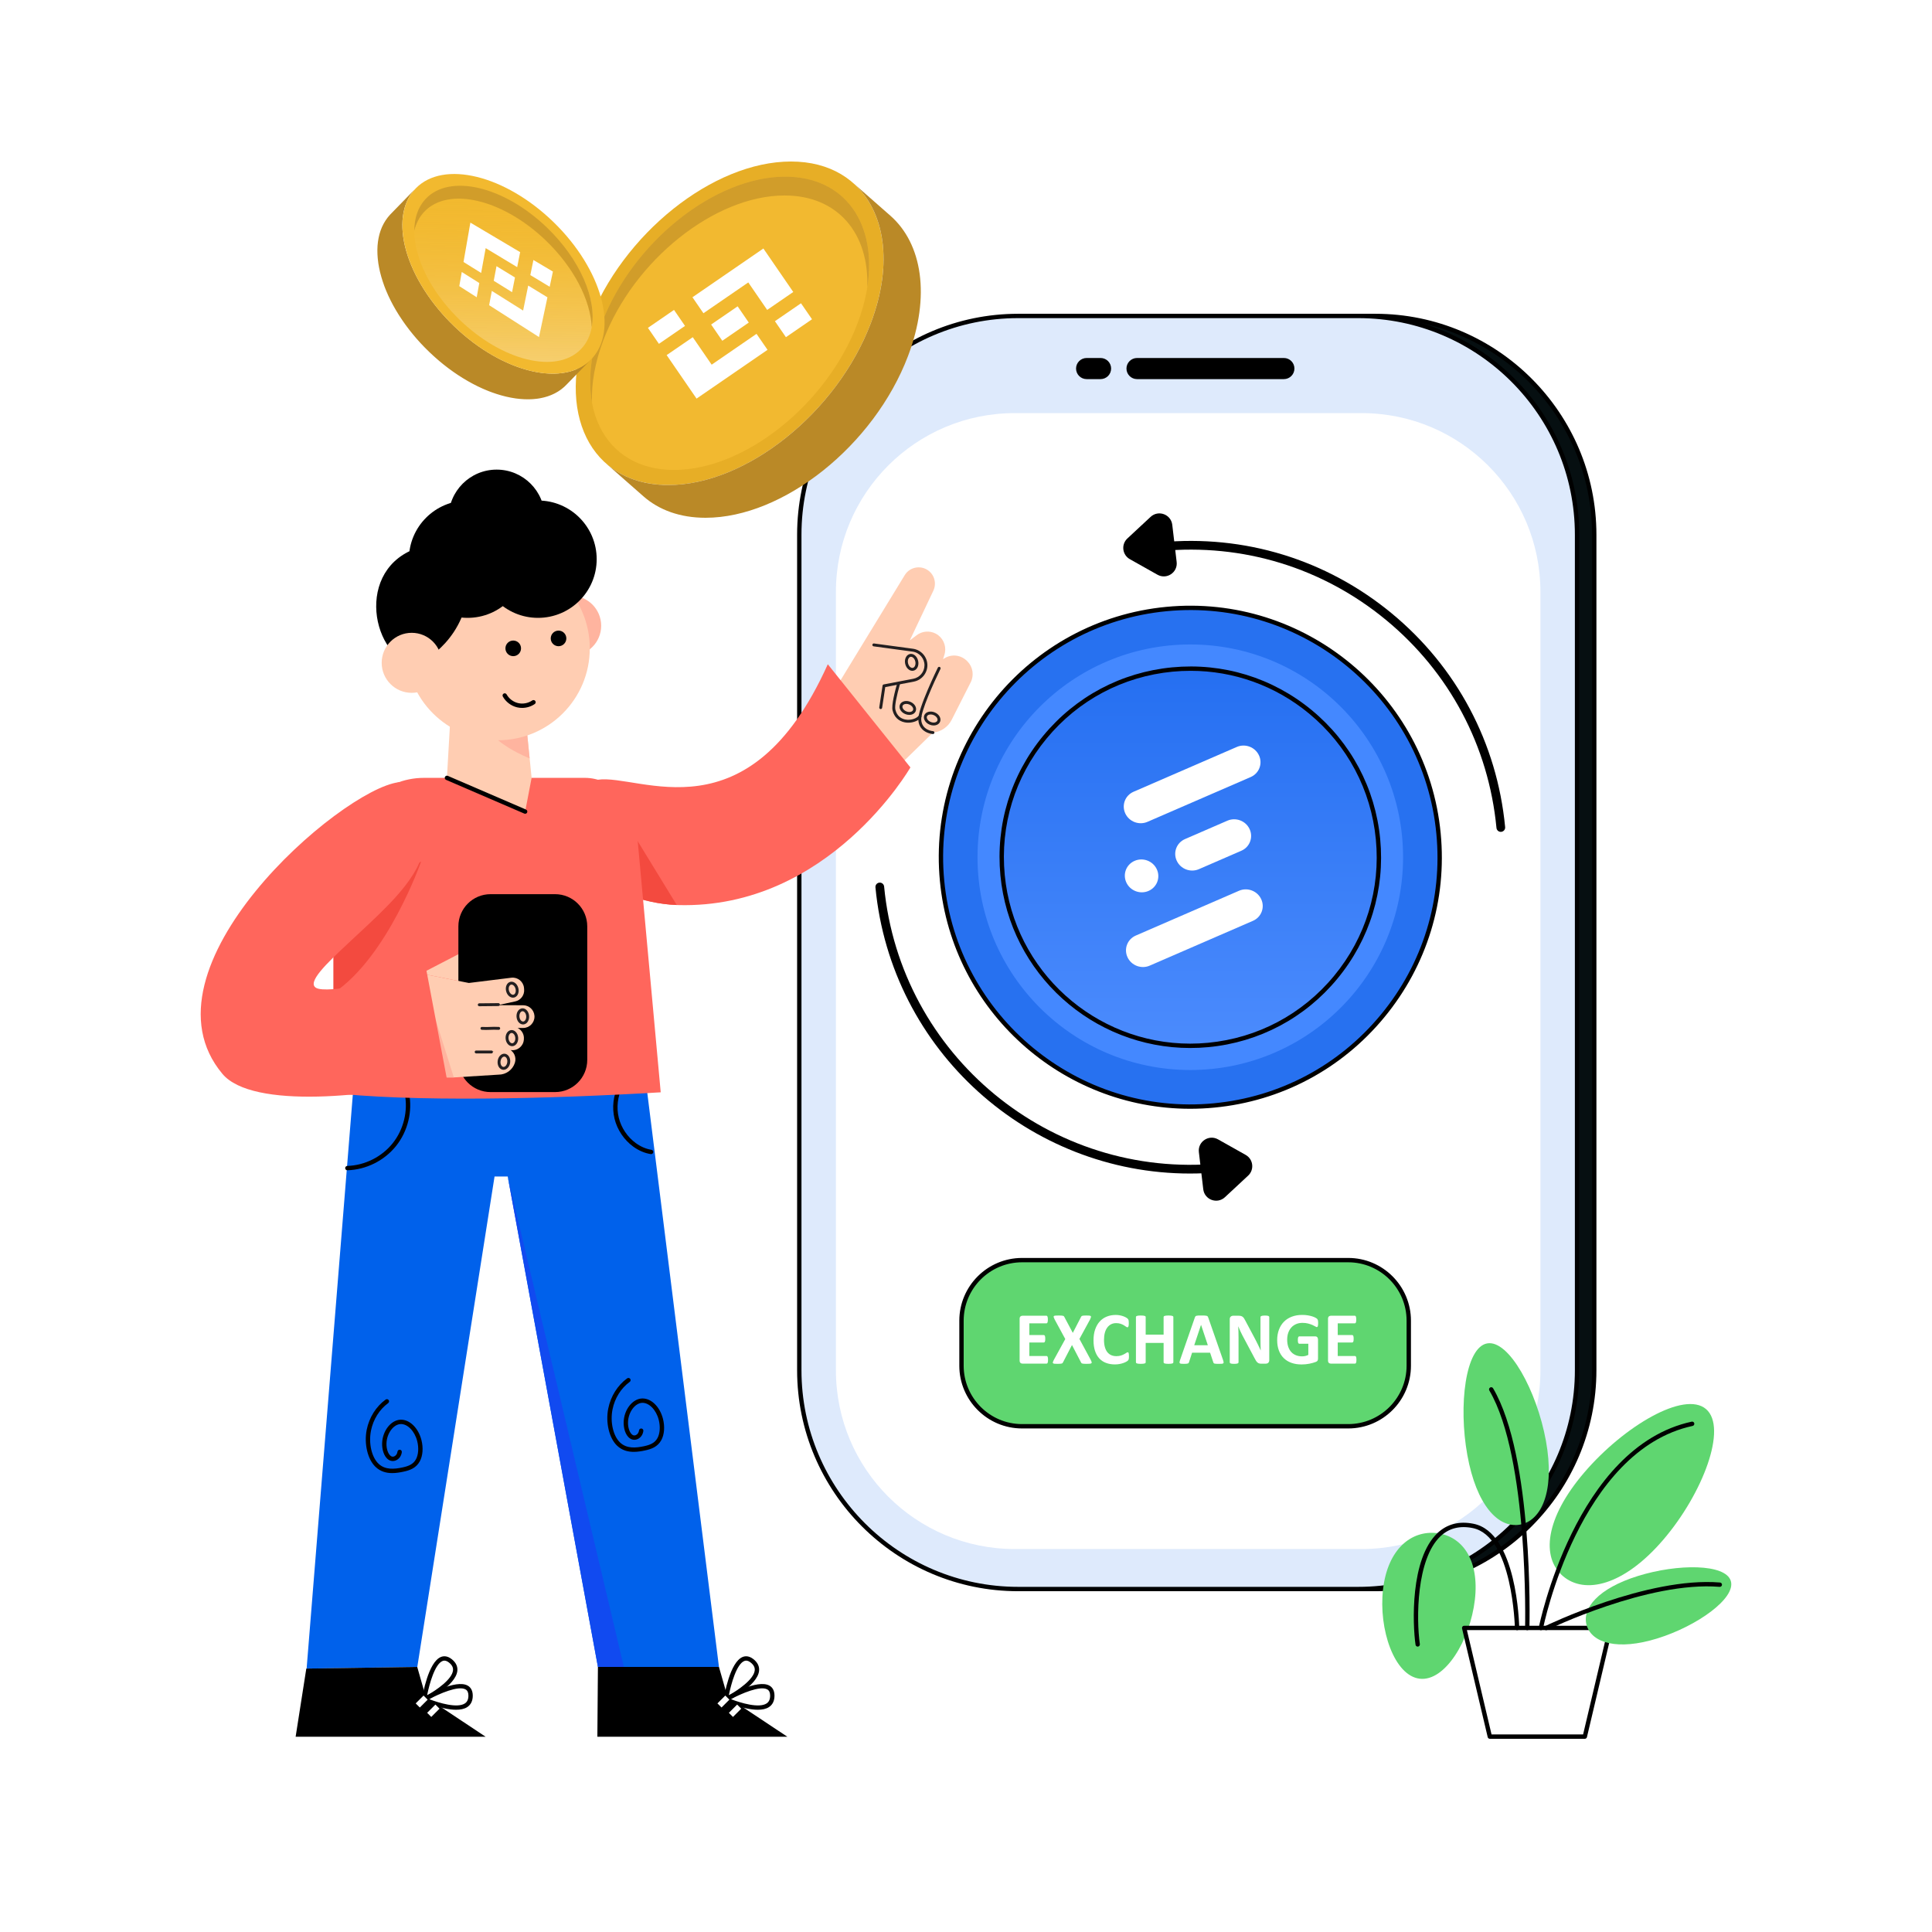 <svg width="2500" height="2500" viewBox="0 0 2500 2500" fill="none" xmlns="http://www.w3.org/2000/svg">
<path d="M2062.94 692.02V1773.02C2062.94 1929.43 1936.14 2056.2 1779.76 2056.2H1339.69C1183.28 2056.2 1056.51 1929.44 1056.51 1773.02V692.02C1056.51 535.6 1183.27 408.84 1339.69 408.84H1779.76C1936.14 408.84 2062.94 535.61 2062.94 692.02Z" fill="#060F11"/>
<path d="M1779.76 2059.02H1339.69C1181.99 2059.02 1053.69 1930.72 1053.69 1773.03V692.03C1053.69 534.33 1181.99 406.03 1339.69 406.03H1779.76C1937.46 406.03 2065.76 534.33 2065.76 692.03V1773.03C2065.76 1930.72 1937.46 2059.02 1779.76 2059.02ZM1339.69 411.66C1185.1 411.66 1059.33 537.43 1059.33 692.02V1773.02C1059.33 1927.61 1185.1 2053.38 1339.69 2053.38H1779.76C1934.35 2053.38 2060.12 1927.61 2060.12 1773.02V692.02C2060.12 537.43 1934.35 411.66 1779.76 411.66H1339.69Z" fill="black"/>
<path d="M2040.71 692.02V1773.02C2040.71 1929.43 1913.91 2056.2 1757.53 2056.2H1317.46C1161.05 2056.2 1034.28 1929.44 1034.28 1773.02V692.02C1034.28 535.6 1161.04 408.84 1317.46 408.84H1757.53C1913.91 408.84 2040.71 535.61 2040.71 692.02Z" fill="#DEEAFC"/>
<path d="M1757.53 2059.02H1317.46C1159.76 2059.02 1031.46 1930.72 1031.46 1773.03V692.03C1031.46 534.33 1159.76 406.03 1317.46 406.03H1757.53C1915.23 406.03 2043.53 534.33 2043.53 692.03V1773.03C2043.53 1930.72 1915.23 2059.02 1757.53 2059.02ZM1317.46 411.66C1162.87 411.66 1037.1 537.43 1037.1 692.02V1773.02C1037.1 1927.61 1162.87 2053.38 1317.46 2053.38H1757.53C1912.12 2053.38 2037.89 1927.61 2037.89 1773.02V692.02C2037.89 537.43 1912.12 411.66 1757.53 411.66H1317.46Z" fill="black"/>
<path d="M1993.3 765.86V1773.18C1993.3 1900.91 1889.74 2004.43 1762.01 2004.43H1312.97C1185.24 2004.43 1081.68 1900.91 1081.68 1773.18V765.86C1081.68 638.13 1185.24 534.57 1312.97 534.57H1762.01C1889.74 534.57 1993.3 638.13 1993.3 765.86Z" fill="white"/>
<path d="M1437.79 476.89C1437.79 480.65 1436.26 484.08 1433.79 486.57C1431.3 489.03 1427.88 490.57 1424.11 490.57H1406.08C1398.53 490.57 1392.41 484.45 1392.41 476.9C1392.41 473.14 1393.94 469.71 1396.41 467.25C1398.9 464.78 1402.3 463.25 1406.09 463.25H1424.12C1431.67 463.24 1437.79 469.36 1437.79 476.89Z" fill="black"/>
<path d="M1674.98 476.89C1674.98 480.65 1673.45 484.08 1670.98 486.57C1668.52 489.03 1665.12 490.57 1661.33 490.57H1471.31C1463.76 490.57 1457.64 484.45 1457.64 476.9C1457.64 473.14 1459.17 469.71 1461.64 467.25C1464.13 464.78 1467.53 463.25 1471.32 463.25H1661.34C1668.88 463.24 1674.98 469.36 1674.98 476.89Z" fill="black"/>
<path d="M1540.24 1431.92C1718.44 1431.92 1862.9 1287.46 1862.9 1109.26C1862.9 931.06 1718.44 786.6 1540.24 786.6C1362.04 786.6 1217.58 931.06 1217.58 1109.26C1217.58 1287.46 1362.04 1431.92 1540.24 1431.92Z" fill="#2771F0"/>
<path d="M1540 1434.75C1374.38 1434.75 1232.35 1308.44 1216.25 1140.28C1199.14 961.63 1330.57 802.37 1509.22 785.26C1687.84 768.16 1847.13 899.58 1864.24 1078.23C1872.53 1164.77 1846.62 1249.36 1791.28 1316.42C1735.94 1383.47 1657.81 1424.97 1571.26 1433.25C1560.77 1434.26 1550.33 1434.75 1540 1434.75ZM1221.86 1139.75C1238.67 1315.31 1395.15 1444.46 1570.73 1427.65C1655.77 1419.51 1732.56 1378.73 1786.93 1312.84C1841.31 1246.95 1866.77 1163.82 1858.63 1078.78C1841.82 903.22 1685.35 774.07 1509.76 790.88C1334.2 807.68 1205.05 964.19 1221.86 1139.75Z" fill="black"/>
<path d="M1942.03 1076.42C1939.16 1076.42 1936.71 1074.24 1936.43 1071.32C1926.3 965.49 1875.56 869.95 1793.56 802.28C1711.57 734.62 1608.13 702.94 1502.3 713.06C1499.19 713.36 1496.45 711.09 1496.15 707.99C1495.85 704.89 1498.12 702.14 1501.22 701.84C1610.04 691.42 1716.41 724 1800.73 793.58C1885.05 863.16 1937.22 961.41 1947.64 1070.24C1947.94 1073.34 1945.67 1076.09 1942.57 1076.39C1942.39 1076.41 1942.21 1076.42 1942.03 1076.42Z" fill="black"/>
<path d="M1539.93 1518.55C1331.67 1518.55 1153.08 1359.73 1132.83 1148.27C1132.53 1145.17 1134.8 1142.42 1137.9 1142.12C1141.01 1141.81 1143.75 1144.09 1144.05 1147.19C1164.97 1365.65 1359.7 1526.36 1578.17 1505.44C1581.27 1505.12 1584.02 1507.42 1584.32 1510.51C1584.62 1513.61 1582.35 1516.36 1579.25 1516.66C1566.06 1517.93 1552.92 1518.55 1539.93 1518.55Z" fill="black"/>
<path d="M1540.24 1384.59C1692.3 1384.59 1815.57 1261.32 1815.57 1109.26C1815.57 957.199 1692.3 833.93 1540.24 833.93C1388.18 833.93 1264.91 957.199 1264.91 1109.26C1264.91 1261.32 1388.18 1384.59 1540.24 1384.59Z" fill="#4488FF"/>
<path d="M1540.24 1353.28C1675.01 1353.28 1784.26 1244.03 1784.26 1109.26C1784.26 974.491 1675.01 865.24 1540.24 865.24C1405.47 865.24 1296.22 974.491 1296.22 1109.26C1296.22 1244.03 1405.47 1353.28 1540.24 1353.28Z" fill="url(#paint0_linear_114_618)"/>
<g filter="url(#filter0_d_114_618)">
<path d="M1600.41 964.554L1466.81 1022.53C1455.92 1027.25 1451.13 1039.8 1456.1 1050.55C1461.07 1061.3 1473.92 1066.18 1484.81 1061.46L1618.42 1003.48C1629.3 998.759 1634.1 986.215 1629.13 975.465C1624.16 964.715 1611.3 959.83 1600.41 964.554Z" fill="white"/>
</g>
<g filter="url(#filter1_d_114_618)">
<path d="M1588.26 1059.95L1533.39 1083.76C1522.51 1088.49 1517.71 1101.03 1522.68 1111.78C1527.65 1122.53 1540.51 1127.42 1551.39 1122.69L1606.26 1098.88C1617.15 1094.16 1621.95 1081.62 1616.98 1070.86C1612.01 1060.11 1599.15 1055.23 1588.26 1059.95Z" fill="white"/>
</g>
<g filter="url(#filter2_d_114_618)">
<path d="M1496.91 1122.84C1491.94 1112.09 1479.08 1107.2 1468.2 1111.93C1457.31 1116.65 1452.51 1129.2 1457.48 1139.95C1462.46 1150.7 1475.31 1155.58 1486.2 1150.86C1497.09 1146.13 1501.88 1133.59 1496.91 1122.84Z" fill="white"/>
</g>
<g filter="url(#filter3_d_114_618)">
<path d="M1603.3 1150.63L1469.69 1208.61C1458.8 1213.33 1454.01 1225.88 1458.98 1236.63C1463.95 1247.38 1476.81 1252.26 1487.69 1247.54L1621.3 1189.56C1632.18 1184.84 1636.98 1172.3 1632.01 1161.55C1627.04 1150.8 1614.18 1145.91 1603.3 1150.63Z" fill="white"/>
</g>
<path d="M1540.06 1356.11C1414.46 1356.12 1306.74 1260.32 1294.53 1132.79C1288.24 1067.16 1307.9 1003.01 1349.86 952.16C1391.83 901.31 1451.08 869.84 1516.72 863.56C1582.36 857.27 1646.5 876.93 1697.36 918.89C1748.21 960.86 1779.68 1020.11 1785.96 1085.75C1792.25 1151.38 1772.59 1215.53 1730.63 1266.39C1688.66 1317.24 1629.41 1348.71 1563.77 1354.99C1555.81 1355.74 1547.89 1356.11 1540.06 1356.11ZM1540.68 868.03C1532.9 868.03 1525.09 868.4 1517.25 869.15C1453.12 875.29 1395.21 906.04 1354.21 955.73C1313.2 1005.42 1294 1068.11 1300.14 1132.24C1312.07 1256.85 1417.34 1350.46 1540.07 1350.46C1547.73 1350.46 1555.46 1350.09 1563.24 1349.35C1627.37 1343.21 1685.28 1312.46 1726.28 1262.77C1767.29 1213.08 1786.49 1150.39 1780.35 1086.26C1774.21 1022.13 1743.46 964.22 1693.77 923.22C1650.15 887.23 1596.51 868.03 1540.68 868.03Z" fill="black"/>
<path d="M1497.75 743.67L1462.02 723.57C1452.14 718.01 1450.56 704.44 1458.86 696.74L1488.88 668.82C1498.91 659.5 1515.29 665.51 1516.91 679.11L1522.58 727.13C1524.2 740.74 1509.7 750.4 1497.75 743.67Z" fill="black"/>
<path d="M1576.17 1474.35L1611.9 1494.45C1621.78 1500.01 1623.36 1513.58 1615.06 1521.28L1585.04 1549.2C1575.01 1558.52 1558.63 1552.51 1557.01 1538.9L1551.34 1490.88C1549.72 1477.28 1564.23 1467.62 1576.17 1474.35Z" fill="black"/>
<path d="M1822.95 1708.93V1767.24C1822.95 1810.49 1787.89 1845.58 1744.65 1845.58H1322.52C1279.27 1845.58 1244.18 1810.49 1244.18 1767.24V1708.93C1244.18 1665.65 1279.27 1630.59 1322.52 1630.59H1744.65C1787.89 1630.59 1822.95 1665.65 1822.95 1708.93Z" fill="#5FD670"/>
<path d="M1744.64 1848.41H1322.51C1277.76 1848.41 1241.35 1812 1241.35 1767.25V1708.94C1241.35 1664.19 1277.76 1627.78 1322.51 1627.78H1744.64C1789.37 1627.78 1825.76 1664.19 1825.76 1708.94V1767.25C1825.76 1812 1789.37 1848.41 1744.64 1848.41ZM1322.51 1633.41C1280.87 1633.41 1246.99 1667.29 1246.99 1708.93V1767.24C1246.99 1808.88 1280.87 1842.76 1322.51 1842.76H1744.64C1786.26 1842.76 1820.12 1808.88 1820.12 1767.24V1708.93C1820.12 1667.29 1786.26 1633.41 1744.64 1633.41H1322.51Z" fill="black"/>
<path d="M1356.16 1759.6C1356.16 1760.53 1356.12 1761.3 1356.04 1761.92C1355.96 1762.54 1355.84 1763.04 1355.68 1763.43C1355.52 1763.81 1355.32 1764.09 1355.08 1764.27C1354.84 1764.45 1354.58 1764.53 1354.29 1764.53H1323.14C1322.09 1764.53 1321.2 1764.22 1320.48 1763.6C1319.76 1762.98 1319.4 1761.96 1319.4 1760.56V1706.51C1319.4 1705.1 1319.76 1704.09 1320.48 1703.47C1321.2 1702.85 1322.09 1702.54 1323.14 1702.54H1354.1C1354.39 1702.54 1354.64 1702.62 1354.87 1702.78C1355.09 1702.94 1355.29 1703.22 1355.45 1703.62C1355.61 1704.02 1355.73 1704.53 1355.81 1705.15C1355.89 1705.77 1355.93 1706.56 1355.93 1707.52C1355.93 1708.42 1355.89 1709.17 1355.81 1709.8C1355.73 1710.42 1355.61 1710.92 1355.45 1711.31C1355.29 1711.69 1355.1 1711.97 1354.87 1712.15C1354.65 1712.33 1354.39 1712.41 1354.1 1712.41H1331.96V1727.55H1350.7C1350.99 1727.55 1351.25 1727.64 1351.49 1727.81C1351.73 1727.99 1351.93 1728.26 1352.09 1728.62C1352.25 1728.99 1352.37 1729.48 1352.45 1730.11C1352.53 1730.73 1352.57 1731.49 1352.57 1732.38C1352.57 1733.31 1352.53 1734.08 1352.45 1734.68C1352.37 1735.29 1352.25 1735.78 1352.09 1736.14C1351.93 1736.51 1351.73 1736.77 1351.49 1736.93C1351.25 1737.09 1350.99 1737.17 1350.7 1737.17H1331.96V1754.66H1354.29C1354.58 1754.66 1354.84 1754.75 1355.08 1754.92C1355.32 1755.1 1355.52 1755.37 1355.68 1755.76C1355.84 1756.14 1355.96 1756.65 1356.04 1757.27C1356.12 1757.9 1356.16 1758.68 1356.16 1759.6Z" fill="white"/>
<path d="M1411.46 1759.79C1412.03 1760.91 1412.41 1761.8 1412.59 1762.47C1412.76 1763.14 1412.66 1763.65 1412.28 1764C1411.9 1764.35 1411.2 1764.57 1410.2 1764.67C1409.19 1764.77 1407.79 1764.81 1406.01 1764.81C1404.51 1764.81 1403.33 1764.78 1402.47 1764.71C1401.61 1764.64 1400.93 1764.54 1400.43 1764.4C1399.93 1764.26 1399.58 1764.06 1399.35 1763.8C1399.13 1763.54 1398.94 1763.23 1398.78 1762.84L1387.14 1740.46L1375.54 1762.84C1375.35 1763.22 1375.14 1763.54 1374.92 1763.8C1374.7 1764.06 1374.34 1764.26 1373.84 1764.4C1373.34 1764.54 1372.66 1764.65 1371.78 1764.71C1370.9 1764.77 1369.74 1764.81 1368.31 1764.81C1366.65 1764.81 1365.36 1764.76 1364.45 1764.67C1363.54 1764.57 1362.92 1764.35 1362.6 1764C1362.28 1763.65 1362.22 1763.14 1362.41 1762.47C1362.6 1761.8 1363 1760.91 1363.61 1759.79L1378.46 1732.72L1364.66 1707.28C1364.09 1706.13 1363.69 1705.21 1363.49 1704.53C1363.28 1703.84 1363.36 1703.33 1363.73 1703C1364.1 1702.66 1364.78 1702.46 1365.77 1702.38C1366.76 1702.3 1368.17 1702.26 1369.99 1702.26C1371.49 1702.26 1372.68 1702.29 1373.56 1702.36C1374.44 1702.43 1375.13 1702.53 1375.64 1702.67C1376.15 1702.81 1376.51 1703.01 1376.72 1703.27C1376.93 1703.53 1377.13 1703.85 1377.32 1704.23L1388.2 1724.74L1398.79 1704.23C1398.98 1703.85 1399.18 1703.53 1399.39 1703.27C1399.6 1703.01 1399.93 1702.82 1400.4 1702.67C1400.86 1702.53 1401.5 1702.42 1402.32 1702.36C1403.14 1702.3 1404.26 1702.26 1405.7 1702.26C1407.3 1702.26 1408.56 1702.3 1409.48 1702.38C1410.41 1702.46 1411.04 1702.68 1411.4 1703.03C1411.75 1703.38 1411.84 1703.89 1411.66 1704.56C1411.49 1705.23 1411.13 1706.14 1410.58 1707.29L1396.78 1732.59L1411.46 1759.79Z" fill="white"/>
<path d="M1460.86 1755.15C1460.86 1755.95 1460.84 1756.63 1460.79 1757.19C1460.74 1757.75 1460.67 1758.23 1460.57 1758.63C1460.47 1759.03 1460.35 1759.37 1460.19 1759.66C1460.03 1759.95 1459.78 1760.27 1459.42 1760.64C1459.07 1761.01 1458.39 1761.48 1457.38 1762.05C1456.37 1762.62 1455.14 1763.18 1453.69 1763.7C1452.24 1764.23 1450.57 1764.66 1448.71 1765.02C1446.84 1765.37 1444.82 1765.55 1442.65 1765.55C1438.4 1765.55 1434.57 1764.89 1431.15 1763.59C1427.73 1762.28 1424.83 1760.32 1422.43 1757.72C1420.03 1755.12 1418.2 1751.87 1416.92 1747.97C1415.64 1744.07 1415 1739.54 1415 1734.36C1415 1729.09 1415.7 1724.41 1417.11 1720.32C1418.52 1716.23 1420.48 1712.8 1423 1710.02C1425.52 1707.24 1428.55 1705.13 1432.08 1703.69C1435.61 1702.25 1439.5 1701.53 1443.75 1701.53C1445.48 1701.53 1447.14 1701.67 1448.73 1701.96C1450.33 1702.25 1451.8 1702.62 1453.16 1703.09C1454.52 1703.55 1455.74 1704.09 1456.83 1704.7C1457.92 1705.31 1458.67 1705.83 1459.1 1706.26C1459.53 1706.69 1459.83 1707.05 1459.99 1707.34C1460.15 1707.63 1460.28 1708 1460.37 1708.44C1460.47 1708.89 1460.54 1709.42 1460.58 1710.02C1460.63 1710.63 1460.65 1711.38 1460.65 1712.27C1460.65 1713.23 1460.62 1714.04 1460.55 1714.71C1460.49 1715.38 1460.37 1715.92 1460.21 1716.34C1460.05 1716.75 1459.86 1717.06 1459.64 1717.25C1459.42 1717.44 1459.16 1717.54 1458.87 1717.54C1458.39 1717.54 1457.78 1717.26 1457.05 1716.7C1456.32 1716.14 1455.37 1715.52 1454.2 1714.83C1453.04 1714.14 1451.64 1713.52 1450.03 1712.96C1448.42 1712.4 1446.49 1712.12 1444.26 1712.12C1441.8 1712.12 1439.6 1712.62 1437.67 1713.63C1435.74 1714.64 1434.09 1716.07 1432.73 1717.94C1431.37 1719.81 1430.34 1722.07 1429.64 1724.72C1428.94 1727.37 1428.59 1730.36 1428.59 1733.68C1428.59 1737.32 1428.96 1740.48 1429.72 1743.14C1430.47 1745.81 1431.54 1748 1432.93 1749.73C1434.32 1751.46 1436 1752.74 1437.96 1753.59C1439.92 1754.44 1442.14 1754.86 1444.6 1754.86C1446.83 1754.86 1448.77 1754.6 1450.4 1754.07C1452.03 1753.54 1453.43 1752.96 1454.59 1752.32C1455.76 1751.68 1456.71 1751.11 1457.46 1750.6C1458.21 1750.09 1458.79 1749.83 1459.21 1749.83C1459.53 1749.83 1459.78 1749.89 1459.98 1750.02C1460.17 1750.15 1460.33 1750.4 1460.46 1750.79C1460.59 1751.17 1460.68 1751.71 1460.75 1752.4C1460.83 1753.08 1460.86 1754 1460.86 1755.15Z" fill="white"/>
<path d="M1518.31 1762.81C1518.31 1763.13 1518.21 1763.42 1518 1763.67C1517.79 1763.93 1517.45 1764.13 1516.97 1764.29C1516.49 1764.45 1515.85 1764.58 1515.05 1764.67C1514.25 1764.77 1513.24 1764.81 1512.03 1764.81C1510.78 1764.81 1509.75 1764.76 1508.94 1764.67C1508.13 1764.57 1507.49 1764.45 1507.02 1764.29C1506.56 1764.13 1506.22 1763.92 1506.01 1763.67C1505.8 1763.41 1505.7 1763.13 1505.7 1762.81V1737.75H1482.51V1762.81C1482.51 1763.13 1482.41 1763.42 1482.22 1763.67C1482.03 1763.93 1481.69 1764.13 1481.21 1764.29C1480.73 1764.45 1480.09 1764.58 1479.29 1764.67C1478.49 1764.77 1477.47 1764.81 1476.22 1764.81C1475.01 1764.81 1473.99 1764.76 1473.18 1764.67C1472.37 1764.57 1471.72 1764.45 1471.24 1764.29C1470.76 1764.13 1470.42 1763.92 1470.21 1763.67C1470 1763.41 1469.9 1763.13 1469.9 1762.81V1704.25C1469.9 1703.93 1470 1703.64 1470.21 1703.39C1470.42 1703.13 1470.76 1702.93 1471.24 1702.77C1471.72 1702.61 1472.37 1702.48 1473.18 1702.39C1473.99 1702.29 1475.01 1702.25 1476.22 1702.25C1477.47 1702.25 1478.49 1702.3 1479.29 1702.39C1480.09 1702.49 1480.73 1702.61 1481.21 1702.77C1481.69 1702.93 1482.02 1703.14 1482.22 1703.39C1482.41 1703.65 1482.51 1703.93 1482.51 1704.25V1727.01H1505.7V1704.25C1505.7 1703.93 1505.8 1703.64 1506.01 1703.39C1506.22 1703.13 1506.55 1702.93 1507.02 1702.77C1507.48 1702.61 1508.12 1702.48 1508.94 1702.39C1509.75 1702.29 1510.79 1702.25 1512.03 1702.25C1513.24 1702.25 1514.25 1702.3 1515.05 1702.39C1515.85 1702.49 1516.49 1702.61 1516.97 1702.77C1517.45 1702.93 1517.79 1703.14 1518 1703.39C1518.21 1703.65 1518.31 1703.93 1518.31 1704.25V1762.81Z" fill="white"/>
<path d="M1582.62 1759.84C1583 1760.99 1583.24 1761.9 1583.34 1762.57C1583.44 1763.24 1583.31 1763.74 1582.96 1764.08C1582.61 1764.42 1581.99 1764.62 1581.09 1764.7C1580.19 1764.78 1578.96 1764.82 1577.4 1764.82C1575.77 1764.82 1574.5 1764.8 1573.59 1764.75C1572.68 1764.7 1571.98 1764.61 1571.51 1764.46C1571.03 1764.31 1570.7 1764.12 1570.5 1763.86C1570.31 1763.6 1570.15 1763.27 1570.02 1762.85L1565.85 1750.39H1542.56L1538.63 1762.51C1538.5 1762.96 1538.33 1763.33 1538.13 1763.64C1537.92 1763.94 1537.59 1764.18 1537.12 1764.36C1536.66 1764.53 1536 1764.65 1535.16 1764.72C1534.31 1764.78 1533.2 1764.82 1531.83 1764.82C1530.36 1764.82 1529.21 1764.77 1528.38 1764.68C1527.55 1764.58 1526.97 1764.35 1526.66 1763.99C1526.35 1763.63 1526.23 1763.1 1526.32 1762.43C1526.42 1761.76 1526.66 1760.87 1527.04 1759.75L1546.16 1704.74C1546.35 1704.2 1546.57 1703.76 1546.83 1703.42C1547.09 1703.08 1547.49 1702.83 1548.05 1702.65C1548.61 1702.47 1549.38 1702.36 1550.37 1702.31C1551.36 1702.26 1552.67 1702.24 1554.3 1702.24C1556.18 1702.24 1557.69 1702.26 1558.8 1702.31C1559.92 1702.36 1560.79 1702.47 1561.41 1702.65C1562.03 1702.83 1562.48 1703.09 1562.75 1703.44C1563.02 1703.79 1563.25 1704.27 1563.45 1704.88L1582.62 1759.84ZM1554.16 1714.37H1554.11L1545.34 1740.72H1562.93L1554.16 1714.37Z" fill="white"/>
<path d="M1642.42 1760.13C1642.42 1760.87 1642.29 1761.52 1642.04 1762.09C1641.79 1762.66 1641.44 1763.14 1641.01 1763.53C1640.58 1763.91 1640.07 1764.19 1639.48 1764.37C1638.89 1764.54 1638.29 1764.63 1637.68 1764.63H1632.31C1631.19 1764.63 1630.23 1764.52 1629.41 1764.29C1628.6 1764.07 1627.85 1763.66 1627.16 1763.07C1626.47 1762.48 1625.81 1761.68 1625.17 1760.67C1624.53 1759.66 1623.81 1758.36 1623.01 1756.77L1607.58 1727.78C1606.68 1726.06 1605.77 1724.2 1604.85 1722.2C1603.92 1720.2 1603.09 1718.26 1602.36 1716.38H1602.26C1602.39 1718.68 1602.48 1720.97 1602.55 1723.26C1602.61 1725.54 1602.65 1727.9 1602.65 1730.33V1762.77C1602.65 1763.09 1602.56 1763.38 1602.39 1763.63C1602.22 1763.88 1601.91 1764.1 1601.48 1764.28C1601.05 1764.46 1600.47 1764.59 1599.73 1764.69C1598.99 1764.79 1598.05 1764.83 1596.9 1764.83C1595.78 1764.83 1594.85 1764.78 1594.12 1764.69C1593.38 1764.59 1592.81 1764.46 1592.39 1764.28C1591.98 1764.11 1591.69 1763.89 1591.53 1763.63C1591.37 1763.37 1591.29 1763.09 1591.29 1762.77V1707.04C1591.29 1705.54 1591.73 1704.41 1592.61 1703.66C1593.49 1702.91 1594.57 1702.54 1595.84 1702.54H1602.6C1603.81 1702.54 1604.83 1702.64 1605.67 1702.85C1606.5 1703.06 1607.24 1703.4 1607.9 1703.88C1608.55 1704.36 1609.17 1705.02 1609.74 1705.87C1610.32 1706.72 1610.91 1707.76 1611.51 1709.01L1623.59 1731.67C1624.29 1733.04 1624.99 1734.39 1625.67 1735.72C1626.36 1737.04 1627.02 1738.37 1627.66 1739.7C1628.3 1741.02 1628.92 1742.33 1629.53 1743.6C1630.14 1744.88 1630.73 1746.16 1631.3 1747.43H1631.35C1631.25 1745.19 1631.18 1742.86 1631.13 1740.43C1631.08 1738 1631.06 1735.69 1631.06 1733.48V1704.39C1631.06 1704.07 1631.16 1703.78 1631.35 1703.53C1631.54 1703.27 1631.86 1703.05 1632.31 1702.86C1632.76 1702.67 1633.35 1702.53 1634.08 1702.45C1634.81 1702.37 1635.76 1702.33 1636.91 1702.33C1637.99 1702.33 1638.91 1702.37 1639.64 1702.45C1640.38 1702.53 1640.94 1702.67 1641.34 1702.86C1641.74 1703.05 1642.02 1703.28 1642.18 1703.53C1642.34 1703.79 1642.42 1704.07 1642.42 1704.39V1760.13Z" fill="white"/>
<path d="M1705.67 1712.16C1705.67 1713.09 1705.63 1713.89 1705.55 1714.56C1705.47 1715.23 1705.36 1715.77 1705.22 1716.17C1705.07 1716.57 1704.9 1716.85 1704.69 1717.01C1704.48 1717.17 1704.24 1717.25 1703.95 1717.25C1703.54 1717.25 1702.86 1716.96 1701.94 1716.39C1701.01 1715.81 1699.78 1715.19 1698.25 1714.52C1696.72 1713.85 1694.89 1713.23 1692.76 1712.65C1690.64 1712.07 1688.17 1711.79 1685.36 1711.79C1682.36 1711.79 1679.64 1712.31 1677.21 1713.35C1674.78 1714.39 1672.71 1715.86 1670.98 1717.76C1669.26 1719.66 1667.93 1721.95 1667 1724.61C1666.07 1727.28 1665.61 1730.23 1665.61 1733.45C1665.61 1737 1666.08 1740.12 1667.02 1742.82C1667.96 1745.52 1669.28 1747.78 1670.97 1749.6C1672.66 1751.42 1674.7 1752.79 1677.08 1753.72C1679.46 1754.65 1682.09 1755.11 1684.96 1755.11C1686.37 1755.11 1687.75 1754.95 1689.13 1754.63C1690.5 1754.31 1691.78 1753.83 1692.96 1753.19V1738.81H1681.22C1680.65 1738.81 1680.2 1738.45 1679.88 1737.73C1679.56 1737.01 1679.4 1735.79 1679.4 1734.06C1679.4 1733.16 1679.44 1732.41 1679.52 1731.81C1679.6 1731.2 1679.72 1730.72 1679.88 1730.35C1680.04 1729.98 1680.23 1729.71 1680.45 1729.54C1680.67 1729.37 1680.93 1729.28 1681.22 1729.28H1702.16C1702.67 1729.28 1703.13 1729.37 1703.52 1729.54C1703.92 1729.72 1704.27 1729.98 1704.57 1730.33C1704.87 1730.68 1705.1 1731.11 1705.27 1731.6C1705.43 1732.1 1705.51 1732.66 1705.51 1733.3V1757.98C1705.51 1758.94 1705.34 1759.78 1705.01 1760.5C1704.67 1761.22 1703.99 1761.79 1702.95 1762.2C1701.91 1762.62 1700.63 1763.05 1699.09 1763.49C1697.56 1763.94 1695.97 1764.32 1694.32 1764.64C1692.67 1764.96 1691.01 1765.2 1689.34 1765.36C1687.66 1765.52 1685.98 1765.6 1684.29 1765.6C1679.34 1765.6 1674.91 1764.89 1670.99 1763.47C1667.08 1762.05 1663.76 1759.99 1661.05 1757.29C1658.33 1754.59 1656.26 1751.3 1654.82 1747.42C1653.38 1743.54 1652.66 1739.14 1652.66 1734.22C1652.66 1729.14 1653.43 1724.58 1654.96 1720.54C1656.49 1716.5 1658.67 1713.07 1661.48 1710.24C1664.29 1707.41 1667.69 1705.25 1671.66 1703.75C1675.64 1702.25 1680.07 1701.5 1684.96 1701.5C1687.64 1701.5 1690.09 1701.68 1692.29 1702.05C1694.49 1702.42 1696.42 1702.86 1698.06 1703.39C1699.71 1703.92 1701.07 1704.48 1702.16 1705.09C1703.25 1705.7 1704.01 1706.22 1704.44 1706.67C1704.87 1707.12 1705.18 1707.75 1705.37 1708.56C1705.58 1709.36 1705.67 1710.57 1705.67 1712.16Z" fill="white"/>
<path d="M1755.22 1759.6C1755.22 1760.53 1755.18 1761.3 1755.1 1761.92C1755.02 1762.54 1754.9 1763.04 1754.74 1763.43C1754.58 1763.81 1754.38 1764.09 1754.14 1764.27C1753.9 1764.45 1753.64 1764.53 1753.35 1764.53H1722.2C1721.15 1764.53 1720.26 1764.22 1719.54 1763.6C1718.82 1762.98 1718.46 1761.96 1718.46 1760.56V1706.51C1718.46 1705.1 1718.82 1704.09 1719.54 1703.47C1720.26 1702.85 1721.15 1702.54 1722.2 1702.54H1753.16C1753.45 1702.54 1753.7 1702.62 1753.93 1702.78C1754.15 1702.94 1754.35 1703.22 1754.51 1703.62C1754.67 1704.02 1754.79 1704.53 1754.87 1705.15C1754.95 1705.77 1754.99 1706.56 1754.99 1707.52C1754.99 1708.42 1754.95 1709.17 1754.87 1709.8C1754.79 1710.42 1754.67 1710.92 1754.51 1711.31C1754.35 1711.69 1754.16 1711.97 1753.93 1712.15C1753.71 1712.33 1753.45 1712.41 1753.16 1712.41H1731.02V1727.55H1749.76C1750.05 1727.55 1750.31 1727.64 1750.55 1727.81C1750.79 1727.99 1750.99 1728.26 1751.15 1728.62C1751.31 1728.99 1751.43 1729.48 1751.51 1730.11C1751.59 1730.73 1751.63 1731.49 1751.63 1732.38C1751.63 1733.31 1751.59 1734.08 1751.51 1734.68C1751.43 1735.29 1751.31 1735.78 1751.15 1736.14C1750.99 1736.51 1750.79 1736.77 1750.55 1736.93C1750.31 1737.09 1750.05 1737.17 1749.76 1737.17H1731.02V1754.66H1753.35C1753.64 1754.66 1753.9 1754.75 1754.14 1754.92C1754.38 1755.1 1754.58 1755.37 1754.74 1755.76C1754.9 1756.14 1755.02 1756.65 1755.1 1757.27C1755.18 1757.9 1755.22 1758.68 1755.22 1759.6Z" fill="white"/>
<path d="M642.67 732.08C677.022 732.08 704.87 704.232 704.87 669.88C704.87 635.528 677.022 607.68 642.67 607.68C608.318 607.68 580.47 635.528 580.47 669.88C580.47 704.232 608.318 732.08 642.67 732.08Z" fill="black"/>
<path d="M828.53 1341.62H462.58L396.76 2159.15L539.99 2156.99L639.94 1522.43H657L773.72 2156.99H930.32L828.53 1341.62Z" fill="#0061EB"/>
<path d="M507.51 1906.17C499.89 1906.17 492.34 1904.24 485.92 1898.13C475.7 1888.41 470.91 1868.23 474.52 1850.13C477.68 1834.28 486.6 1820.03 498.98 1811.06C500.24 1810.15 502 1810.43 502.92 1811.69C503.83 1812.95 503.55 1814.71 502.29 1815.63C491.05 1823.78 482.94 1836.76 480.05 1851.24C476.79 1867.57 480.89 1885.57 489.81 1894.05C498.48 1902.3 510.41 1901.1 520.93 1898.84C528.79 1897.15 534.74 1894.71 538.24 1888.3C541.45 1882.43 542.07 1873.42 539.87 1864.79C536.57 1851.86 527.41 1842.42 518.47 1842.72C509.1 1843.08 500.52 1854.75 500.1 1867.7C499.87 1874.94 502.26 1881.73 505.91 1884.2C507.65 1885.37 509.4 1884.87 510.29 1884.47C512.48 1883.48 514 1881.2 514.36 1878.38C514.56 1876.84 515.96 1875.75 517.51 1875.94C519.05 1876.14 520.14 1877.55 519.95 1879.09C519.34 1883.87 516.59 1887.8 512.61 1889.6C509.32 1891.09 505.63 1890.81 502.75 1888.86C496.27 1884.48 494.24 1874.62 494.46 1867.51C494.98 1851.5 505.87 1837.56 518.25 1837.08C529.99 1836.63 541.32 1847.69 545.33 1863.39C547.91 1873.5 547.11 1883.81 543.19 1890.99C538.39 1899.78 530.23 1902.6 522.12 1904.34C517.41 1905.36 512.44 1906.17 507.51 1906.17Z" fill="black"/>
<path d="M449.48 1514.34C447.96 1514.34 446.71 1513.13 446.67 1511.61C446.62 1510.05 447.85 1508.75 449.4 1508.71C472.06 1508.02 494.03 1497.03 508.17 1479.3C522.31 1461.58 528.14 1437.71 523.77 1415.46C523.47 1413.93 524.47 1412.45 525.99 1412.15C527.52 1411.85 529 1412.85 529.3 1414.37C533.99 1438.22 527.74 1463.81 512.58 1482.81C497.42 1501.81 473.87 1513.6 449.58 1514.33C449.54 1514.34 449.51 1514.34 449.48 1514.34Z" fill="black"/>
<path d="M842.51 1493.42C842.37 1493.42 842.22 1493.41 842.08 1493.39C834.32 1492.19 826.5 1488.86 819.46 1483.75C807.53 1475.1 798.69 1461.93 795.21 1447.61C791.72 1433.29 793.52 1417.53 800.14 1404.37C800.84 1402.98 802.54 1402.42 803.92 1403.12C805.31 1403.82 805.87 1405.51 805.17 1406.9C799.14 1418.89 797.51 1433.24 800.68 1446.28C803.85 1459.31 811.9 1471.31 822.77 1479.19C829.09 1483.77 836.07 1486.76 842.95 1487.82C844.49 1488.06 845.54 1489.5 845.3 1491.04C845.08 1492.42 843.87 1493.42 842.51 1493.42Z" fill="black"/>
<path d="M939.26 2201.86C938.67 2201.86 938.09 2201.68 937.6 2201.32C936.75 2200.7 936.31 2199.65 936.48 2198.6C937.26 2193.69 944.58 2150.49 961.14 2144.05C964.26 2142.84 969.19 2142.36 974.99 2146.97C980.38 2151.26 982.82 2156.34 982.23 2162.06C980.24 2181.36 942.16 2200.74 940.54 2201.55C940.13 2201.76 939.69 2201.86 939.26 2201.86ZM965.5 2148.86C964.71 2148.86 963.94 2149.01 963.17 2149.31C953.15 2153.2 946.05 2178.99 943.08 2193.78C955.21 2186.89 975.42 2173.11 976.61 2161.48C977 2157.74 975.31 2154.44 971.47 2151.38C969.35 2149.7 967.38 2148.86 965.5 2148.86Z" fill="black"/>
<path d="M980.64 2212.41C962.56 2212.41 939.38 2202.18 938.11 2201.61C937.14 2201.18 936.5 2200.24 936.44 2199.19C936.38 2198.14 936.92 2197.14 937.84 2196.6C942.13 2194.1 980.25 2172.45 995.68 2181.21C998.59 2182.86 1002.08 2186.38 1002.18 2193.79C1002.27 2200.68 999.87 2205.78 995.07 2208.94C991.26 2211.45 986.19 2212.41 980.64 2212.41ZM945.75 2198.68C958.76 2203.72 982.21 2210.67 991.98 2204.24C995.12 2202.17 996.62 2198.78 996.55 2193.87C996.5 2190.02 995.31 2187.49 992.91 2186.12C983.57 2180.83 959.09 2191.63 945.75 2198.68Z" fill="black"/>
<path d="M1018.79 2247.3H772.99L773.71 2156.99H930.31L941.45 2195.92L1018.79 2247.3Z" fill="black"/>
<path d="M938.508 2194.04L928.354 2204.2L933.664 2209.51L943.818 2199.35L938.508 2194.04Z" fill="white"/>
<path d="M953.859 2205.71L943.161 2216.41L948.471 2221.72L959.169 2211.02L953.859 2205.71Z" fill="white"/>
<path d="M548.83 2201.86C548.24 2201.86 547.66 2201.68 547.17 2201.32C546.32 2200.7 545.88 2199.65 546.05 2198.6C546.83 2193.69 554.15 2150.49 570.71 2144.05C573.83 2142.84 578.76 2142.36 584.56 2146.97C589.95 2151.26 592.39 2156.34 591.8 2162.06C589.81 2181.36 551.73 2200.74 550.11 2201.55C549.69 2201.76 549.26 2201.86 548.83 2201.86ZM575.07 2148.86C574.28 2148.86 573.51 2149.01 572.74 2149.31C562.72 2153.2 555.62 2178.99 552.65 2193.78C564.78 2186.89 584.99 2173.11 586.18 2161.48C586.57 2157.74 584.88 2154.44 581.04 2151.38C578.92 2149.7 576.95 2148.86 575.07 2148.86Z" fill="black"/>
<path d="M590.21 2212.41C572.13 2212.41 548.95 2202.18 547.68 2201.61C546.71 2201.18 546.07 2200.24 546.01 2199.19C545.95 2198.13 546.49 2197.14 547.41 2196.6C551.7 2194.1 589.82 2172.45 605.25 2181.21C608.16 2182.86 611.65 2186.38 611.75 2193.79C611.84 2200.68 609.44 2205.78 604.64 2208.94C600.83 2211.45 595.76 2212.41 590.21 2212.41ZM555.32 2198.68C568.33 2203.72 591.78 2210.67 601.55 2204.24C604.69 2202.17 606.19 2198.78 606.12 2193.87C606.07 2190.02 604.88 2187.49 602.48 2186.12C593.13 2180.83 568.65 2191.63 555.32 2198.68Z" fill="black"/>
<path d="M628.35 2247.3H382.56L396.36 2159.15L539.88 2156.99L551.01 2195.92L628.35 2247.3Z" fill="black"/>
<path d="M548.073 2194.04L537.919 2204.2L543.229 2209.51L553.383 2199.35L548.073 2194.04Z" fill="white"/>
<path d="M563.431 2205.7L552.732 2216.4L558.043 2221.71L568.741 2211.01L563.431 2205.7Z" fill="white"/>
<path d="M657 1522.43L807.29 2156.99H773.71L657 1522.43Z" fill="#114AF0"/>
<path d="M820.05 1878.7C812.43 1878.7 804.87 1876.77 798.46 1870.66C788.24 1860.94 783.45 1840.76 787.07 1822.66C790.23 1806.81 799.15 1792.57 811.53 1783.59C812.79 1782.68 814.55 1782.96 815.47 1784.22C816.38 1785.48 816.1 1787.24 814.84 1788.16C803.59 1796.31 795.49 1809.29 792.6 1823.77C789.34 1840.1 793.44 1858.1 802.35 1866.58C811.02 1874.83 822.95 1873.63 833.48 1871.37C841.34 1869.68 847.29 1867.24 850.79 1860.83C854 1854.96 854.62 1845.95 852.42 1837.32C849.12 1824.39 840 1815.01 831.02 1815.25C821.65 1815.61 813.07 1827.28 812.65 1840.23C812.42 1847.47 814.8 1854.26 818.46 1856.73C820.2 1857.91 821.95 1857.4 822.84 1857C825.03 1856.01 826.55 1853.73 826.91 1850.91C827.11 1849.37 828.52 1848.27 830.06 1848.47C831.6 1848.67 832.69 1850.08 832.5 1851.62C831.89 1856.4 829.14 1860.33 825.16 1862.13C821.87 1863.62 818.18 1863.34 815.3 1861.39C808.82 1857.01 806.79 1847.15 807.02 1840.04C807.54 1824.03 818.43 1810.09 830.8 1809.61C842.58 1809.19 853.87 1820.22 857.88 1835.92C860.46 1846.03 859.66 1856.34 855.74 1863.52C850.94 1872.31 842.78 1875.13 834.67 1876.87C829.95 1877.89 824.98 1878.7 820.05 1878.7Z" fill="black"/>
<path d="M1256.07 882.92L1231.43 931.51C1226.73 940.78 1217.61 946.99 1207.26 947.97L1166.44 987.88L1076.25 898.94L1170.7 744.26C1177.62 732.89 1193.21 730.72 1203.02 739.72C1208.42 744.69 1210.72 752.02 1209.46 759.01C1209.14 760.81 1208.6 762.57 1207.79 764.28L1177.25 828.74L1186.15 821.97C1193.23 816.57 1202.82 815.75 1210.73 819.85C1219.76 824.56 1224.54 834.55 1222.78 844.36C1222.62 845.24 1222.4 846.15 1222.14 847.02L1220.3 853.08C1225.74 848.93 1232.45 847.49 1238.73 848.62C1243.36 849.45 1247.77 851.69 1251.29 855.25L1251.85 855.82C1258.93 863.01 1260.65 873.93 1256.07 882.92Z" fill="#FFCDB2"/>
<path d="M1207.27 949.85C1207.24 949.85 1207.2 949.85 1207.17 949.85C1206.99 949.84 1189.23 948.72 1188.3 931.33C1187.55 917.21 1212.51 866.09 1213.57 863.92C1214.03 862.99 1215.16 862.6 1216.09 863.06C1217.02 863.52 1217.41 864.64 1216.95 865.58C1208.09 883.65 1191.49 920.61 1192.05 931.13C1192.79 945.11 1206.77 946.06 1207.36 946.1C1208.39 946.16 1209.19 947.04 1209.13 948.08C1209.08 949.07 1208.26 949.85 1207.27 949.85Z" fill="#231F20"/>
<path d="M1175.3 935.16C1173.76 935.16 1172.22 935.02 1170.72 934.73C1162.61 933.14 1157.02 927.65 1154.97 919.24C1151.82 906.36 1171.69 850.31 1172.53 847.93C1172.88 846.95 1173.95 846.44 1174.93 846.79C1175.91 847.14 1176.42 848.21 1176.07 849.19C1170.4 865.11 1156.23 908.56 1158.62 918.35C1160.78 927.19 1166.78 930.13 1171.44 931.04C1178.94 932.5 1186.38 929.52 1188.99 925.9C1189.6 925.06 1190.77 924.87 1191.61 925.48C1192.45 926.09 1192.64 927.26 1192.03 928.1C1188.92 932.43 1182.11 935.16 1175.3 935.16Z" fill="#231F20"/>
<path d="M1130.71 834.49L1181.12 841.31C1190.97 842.64 1198.28 851.11 1198.16 861.05C1198.05 870.4 1191.37 878.39 1182.18 880.15L1143.88 887.48L1139.62 915.64" fill="#FFCDB2"/>
<path d="M1139.62 917.52C1139.53 917.52 1139.43 917.51 1139.34 917.5C1138.31 917.35 1137.61 916.39 1137.76 915.36L1142.02 887.2C1142.14 886.41 1142.74 885.79 1143.52 885.64L1181.82 878.31C1190.1 876.73 1196.17 869.46 1196.27 861.04C1196.38 852.07 1189.75 844.39 1180.86 843.19L1130.45 836.37C1129.42 836.23 1128.7 835.28 1128.84 834.26C1128.98 833.23 1129.92 832.52 1130.95 832.65L1181.36 839.47C1192.13 840.93 1200.16 850.22 1200.03 861.09C1199.91 871.29 1192.55 880.09 1182.53 882.01L1145.53 889.09L1141.47 915.93C1141.33 916.85 1140.53 917.52 1139.62 917.52Z" fill="#231F20"/>
<path d="M1180.57 868.02C1179.12 868.02 1177.64 867.57 1176.3 866.69C1173.82 865.07 1171.99 862.2 1171.29 858.83C1170.57 855.49 1171.08 852.14 1172.7 849.66C1173.86 847.87 1175.54 846.67 1177.44 846.27C1179.32 845.88 1181.33 846.29 1183.11 847.46C1185.59 849.08 1187.42 851.95 1188.12 855.32C1189.38 861.38 1186.69 866.89 1181.98 867.88C1181.51 867.97 1181.04 868.02 1180.57 868.02ZM1178.85 849.88C1178.64 849.88 1178.42 849.9 1178.2 849.95C1177.04 850.19 1176.28 851.04 1175.84 851.71C1174.78 853.34 1174.45 855.71 1174.96 858.06C1175.46 860.44 1176.72 862.49 1178.35 863.56C1179.01 863.99 1180.03 864.45 1181.19 864.21C1183.75 863.67 1185.23 859.96 1184.43 856.09C1183.93 853.72 1182.67 851.67 1181.04 850.61C1180.51 850.25 1179.74 849.88 1178.85 849.88Z" fill="#231F20"/>
<path d="M1176.61 925.08C1174.9 925.08 1173.12 924.72 1171.42 924.02C1168.26 922.74 1165.78 920.43 1164.63 917.7C1163.8 915.74 1163.76 913.67 1164.49 911.88C1165.41 909.65 1167.39 908.06 1170.07 907.4C1172.54 906.79 1175.35 907.05 1177.98 908.14C1183.7 910.5 1186.74 915.83 1184.91 920.29C1183.99 922.52 1182.01 924.11 1179.33 924.77C1178.46 924.98 1177.54 925.08 1176.61 925.08ZM1172.8 910.83C1172.17 910.83 1171.55 910.9 1170.97 911.04C1169.48 911.41 1168.41 912.21 1167.96 913.31C1167.51 914.41 1167.78 915.52 1168.09 916.25C1168.84 918.04 1170.62 919.65 1172.84 920.55C1174.75 921.34 1176.73 921.54 1178.43 921.12C1179.92 920.75 1180.98 919.95 1181.44 918.85C1182.44 916.43 1180.2 913.11 1176.55 911.61C1175.3 911.09 1174.01 910.83 1172.8 910.83Z" fill="#231F20"/>
<path d="M1208.13 938.77C1206.43 938.77 1204.65 938.41 1202.94 937.7C1199.77 936.42 1197.29 934.11 1196.15 931.37C1195.33 929.41 1195.28 927.34 1196.01 925.55C1196.93 923.32 1198.91 921.73 1201.59 921.07C1204.06 920.46 1206.87 920.72 1209.5 921.81C1215.22 924.17 1218.26 929.51 1216.43 933.96C1215.7 935.74 1214.22 937.17 1212.26 937.98C1210.99 938.5 1209.59 938.77 1208.13 938.77ZM1204.32 924.5C1203.69 924.5 1203.07 924.57 1202.49 924.71C1201 925.08 1199.93 925.88 1199.48 926.98C1199.03 928.08 1199.3 929.18 1199.61 929.92C1200.36 931.71 1202.14 933.32 1204.36 934.22C1206.61 935.15 1209.02 935.26 1210.81 934.51C1211.54 934.21 1212.5 933.62 1212.95 932.52C1213.95 930.1 1211.71 926.79 1208.06 925.28C1206.82 924.77 1205.53 924.5 1204.32 924.5Z" fill="#231F20"/>
<path d="M739.08 848.55C760.531 848.55 777.92 831.161 777.92 809.71C777.92 788.259 760.531 770.87 739.08 770.87C717.629 770.87 700.24 788.259 700.24 809.71C700.24 831.161 717.629 848.55 739.08 848.55Z" fill="#FFB49F"/>
<path d="M729.51 1120.77C729.51 1120.77 741.64 1127.95 762.06 1137.09C762.46 1137.27 762.84 1137.44 763.24 1137.62C789.9 1149.61 829.76 1169.38 875.73 1171.09C876.26 1171.12 876.76 1171.15 877.3 1171.16C1072.63 1176.63 1178.05 993.04 1178.05 993.04L1071.17 859.53C968.65 1087.42 827.61 1000.99 773.58 1008.96L729.51 1120.77Z" fill="#FF665C"/>
<path d="M763.24 1137.62C789.9 1149.61 829.76 1169.38 875.73 1171.09L823.18 1085.21L763.24 1137.62Z" fill="#F34A3F"/>
<path d="M451.42 1103.78L422.63 1413.45C531.45 1426.54 711.24 1421.93 854.96 1413.45L824.35 1079.13C822.2 1038.36 792.56 1006.54 756.73 1006.54H548.66C494.96 1006.54 451.42 1050.07 451.42 1103.78Z" fill="#FF665C"/>
<path d="M687.91 1006.53L679.56 1050.17L578.32 1006.53L583.53 915.6L633.35 925.65L679.56 924.07L685.34 981.34C685.37 981.37 685.37 981.37 685.37 981.37L687.91 1006.53Z" fill="#FFCDB2"/>
<path d="M685.35 981.34C683.86 980.77 636.28 961.96 627.78 936.27C626.38 932.01 628.61 928.52 633.35 925.66L679.56 924.08L685.35 981.34Z" fill="#FFB49F"/>
<path d="M679.55 1053C679.18 1053 678.8 1052.93 678.44 1052.77L577.21 1009.12C575.78 1008.51 575.12 1006.85 575.74 1005.42C576.35 1003.99 578.01 1003.33 579.44 1003.95L680.67 1047.59C682.1 1048.2 682.76 1049.86 682.14 1051.29C681.68 1052.36 680.64 1053 679.55 1053Z" fill="black"/>
<path d="M644.27 957.88C709.942 957.88 763.18 904.642 763.18 838.97C763.18 773.298 709.942 720.06 644.27 720.06C578.598 720.06 525.36 773.298 525.36 838.97C525.36 904.642 578.598 957.88 644.27 957.88Z" fill="#FFCDB2"/>
<path d="M551.08 706.07C563.19 727.82 578.06 747.87 591.14 769.06C594.48 774.46 599.18 777.12 604.07 777.76C590.1 840.62 535.7 861.59 535.7 861.59C477.15 845.41 458.73 726.29 551.08 706.07Z" fill="black"/>
<path d="M532.74 896.53C554.191 896.53 571.58 879.141 571.58 857.69C571.58 836.239 554.191 818.85 532.74 818.85C511.289 818.85 493.9 836.239 493.9 857.69C493.9 879.141 511.289 896.53 532.74 896.53Z" fill="#FFCDB2"/>
<path d="M722.74 836.2C728.318 836.2 732.84 831.678 732.84 826.1C732.84 820.522 728.318 816 722.74 816C717.162 816 712.64 820.522 712.64 826.1C712.64 831.678 717.162 836.2 722.74 836.2Z" fill="black"/>
<path d="M664.12 849.07C669.698 849.07 674.22 844.548 674.22 838.97C674.22 833.392 669.698 828.87 664.12 828.87C658.542 828.87 654.02 833.392 654.02 838.97C654.02 844.548 658.542 849.07 664.12 849.07Z" fill="black"/>
<path d="M675.56 916.03C673.4 916.03 671.25 915.79 669.15 915.3C661.41 913.48 654.5 908.25 650.65 901.3C649.9 899.94 650.39 898.22 651.75 897.47C653.11 896.72 654.82 897.21 655.58 898.57C658.67 904.15 664.23 908.35 670.44 909.81C676.65 911.26 683.5 909.98 688.75 906.36C690.03 905.48 691.79 905.8 692.67 907.08C693.55 908.36 693.23 910.12 691.95 911C687.18 914.29 681.36 916.03 675.56 916.03Z" fill="black"/>
<path d="M431.37 1181.42V1285.09C501.65 1238.66 544.92 1114.8 544.92 1114.8L431.37 1181.42Z" fill="#F34A3F"/>
<path d="M544.93 1259.77L605.58 1228.32C612.72 1221.21 624.33 1221.27 631.37 1228.51C634.86 1232.06 636.56 1236.63 636.56 1241.19C636.56 1246.51 634.26 1251.79 629.73 1255.38L606.71 1271.97" fill="#FFCDB2"/>
<path d="M634.77 1413.14H718.27C741.26 1413.14 759.9 1394.5 759.9 1371.51V1198.68C759.9 1175.69 741.26 1157.05 718.27 1157.05H634.77C611.78 1157.05 593.14 1175.69 593.14 1198.68V1371.51C593.14 1394.5 611.78 1413.14 634.77 1413.14Z" fill="black"/>
<path d="M606.71 1271.96L661.98 1265.13C670.06 1264.34 677.27 1270.26 678.05 1278.31L678.21 1280.04C678.93 1287.5 673.96 1294.29 666.67 1295.83L644.08 1300.67L677.01 1300.8C684.62 1300.83 690.94 1306.68 691.57 1314.29C691.6 1314.7 691.63 1315.11 691.63 1315.49C691.63 1323.54 685.12 1330.18 676.94 1330.18H644.9L666.62 1329.03C673.76 1330.7 678.57 1337.37 677.91 1344.66L677.82 1345.63C677.03 1354.03 669.33 1360.07 660.96 1358.78L634.65 1360.91L635.5 1361.26L657.8 1357.19C664.94 1360.09 668.62 1368.01 666.23 1375.34C664.75 1379.9 661.89 1383.71 658.21 1386.38C654.53 1389.05 650 1390.59 645.22 1390.59L587.28 1394.19H544.93V1259.77" fill="#FFCDB2"/>
<path d="M587.27 1394.19H544.93V1259.77L587.27 1394.19Z" fill="#FFB49F"/>
<path d="M663.75 1290.96C659.88 1290.96 656.19 1287.61 654.93 1282.63C654.27 1280.02 654.41 1277.36 655.31 1275.14C656.28 1272.75 658.1 1271.06 660.29 1270.51C662.07 1270.06 664.01 1270.39 665.75 1271.43C668.15 1272.87 669.98 1275.5 670.75 1278.65C671.55 1281.79 671.18 1284.98 669.75 1287.39C668.72 1289.12 667.17 1290.32 665.4 1290.77C664.84 1290.9 664.29 1290.96 663.75 1290.96ZM661.9 1274.07C661.67 1274.07 661.44 1274.1 661.21 1274.16C659.81 1274.51 659.1 1275.82 658.79 1276.56C658.19 1278.03 658.11 1279.91 658.57 1281.72C659.46 1285.23 662.19 1287.71 664.47 1287.12C665.5 1286.86 666.15 1286.08 666.52 1285.46C667.44 1283.93 667.65 1281.72 667.11 1279.56C666.58 1277.4 665.35 1275.57 663.82 1274.65C663.34 1274.36 662.66 1274.07 661.9 1274.07Z" fill="#231F20"/>
<path d="M676.83 1325.62C672.52 1325.62 668.87 1321.47 668.4 1315.88C668.17 1313.2 668.74 1310.6 669.99 1308.55C671.34 1306.35 673.4 1304.98 675.65 1304.79C677.5 1304.62 679.35 1305.27 680.89 1306.58C683.03 1308.39 684.4 1311.29 684.65 1314.51C684.93 1317.74 684.05 1320.82 682.24 1322.97C680.94 1324.51 679.22 1325.44 677.39 1325.6C677.21 1325.61 677.02 1325.62 676.83 1325.62ZM676.2 1308.52C676.12 1308.52 676.04 1308.52 675.96 1308.53C674.53 1308.65 673.61 1309.82 673.19 1310.51C672.36 1311.86 671.98 1313.7 672.14 1315.56C672.45 1319.17 674.63 1322 677.08 1321.85C678.14 1321.76 678.91 1321.09 679.37 1320.55C680.52 1319.18 681.1 1317.04 680.91 1314.82C680.74 1312.6 679.82 1310.6 678.46 1309.44C677.95 1309.01 677.16 1308.52 676.2 1308.52Z" fill="#231F20"/>
<path d="M662.69 1353.75C658.38 1353.75 654.73 1349.6 654.26 1344.01C654.03 1341.33 654.6 1338.73 655.85 1336.68C657.2 1334.48 659.26 1333.11 661.51 1332.92C663.34 1332.75 665.21 1333.4 666.75 1334.71C668.89 1336.53 670.26 1339.42 670.51 1342.64C670.79 1345.87 669.91 1348.96 668.1 1351.1C666.8 1352.64 665.08 1353.57 663.25 1353.73C663.06 1353.74 662.87 1353.75 662.69 1353.75ZM662.06 1336.64C661.98 1336.64 661.9 1336.64 661.83 1336.65C660.4 1336.77 659.48 1337.94 659.06 1338.63C658.23 1339.98 657.85 1341.83 658.01 1343.68C658.32 1347.29 660.53 1350.16 662.95 1349.97C664.01 1349.88 664.78 1349.21 665.24 1348.67C666.39 1347.3 666.97 1345.16 666.78 1342.94C666.61 1340.73 665.69 1338.72 664.33 1337.57C663.81 1337.14 663.02 1336.64 662.06 1336.64Z" fill="#231F20"/>
<path d="M651.6 1384.32C651.35 1384.32 651.11 1384.31 650.86 1384.28C646.32 1383.76 643.29 1378.79 643.96 1372.98C644.26 1370.31 645.33 1367.87 646.97 1366.1C648.72 1364.21 651.02 1363.25 653.26 1363.53C655.09 1363.74 656.79 1364.73 658.04 1366.32C659.78 1368.52 660.55 1371.63 660.16 1374.84C659.86 1377.5 658.79 1379.94 657.15 1381.7C655.59 1383.4 653.6 1384.32 651.6 1384.32ZM651.29 1380.55C652.71 1380.72 653.85 1379.75 654.4 1379.16C655.48 1378 656.22 1376.27 656.43 1374.41C656.7 1372.2 656.19 1370.06 655.09 1368.65C654.64 1368.08 653.89 1367.39 652.83 1367.26C651.4 1367.09 650.27 1368.06 649.72 1368.65C648.64 1369.81 647.9 1371.54 647.69 1373.4C647.28 1377.01 648.93 1380.28 651.29 1380.55Z" fill="#231F20"/>
<path d="M620.17 1302.06C619.14 1302.06 618.3 1301.23 618.29 1300.19C618.28 1299.15 619.12 1298.31 620.16 1298.3C626.62 1298.26 629.58 1298.22 632.54 1298.18C635.51 1298.14 638.47 1298.1 644.95 1298.06C644.96 1298.06 644.96 1298.06 644.96 1298.06C645.99 1298.06 646.83 1298.89 646.84 1299.93C646.85 1300.97 646.01 1301.81 644.97 1301.82C638.51 1301.86 635.55 1301.9 632.59 1301.94C629.62 1301.98 626.66 1302.02 620.18 1302.06C620.17 1302.06 620.17 1302.06 620.17 1302.06Z" fill="#231F20"/>
<path d="M635.92 1363.13H616.15C615.11 1363.13 614.27 1362.29 614.27 1361.25C614.27 1360.21 615.11 1359.37 616.15 1359.37H635.92C636.96 1359.37 637.8 1360.21 637.8 1361.25C637.8 1362.29 636.96 1363.13 635.92 1363.13Z" fill="#231F20"/>
<path d="M628.97 1332.72C627.41 1332.72 625.65 1332.68 623.55 1332.58C622.51 1332.53 621.71 1331.65 621.76 1330.61C621.81 1329.58 622.71 1328.74 623.73 1328.83C628.53 1329.07 631.39 1328.95 634.42 1328.83C637.39 1328.71 640.46 1328.58 645.43 1328.83C646.47 1328.88 647.27 1329.76 647.22 1330.8C647.17 1331.84 646.24 1332.61 645.25 1332.59C640.45 1332.35 637.6 1332.47 634.57 1332.59C632.86 1332.65 631.11 1332.72 628.97 1332.72Z" fill="#231F20"/>
<path d="M287.89 1389.67C326.48 1435.61 481.55 1419.95 578.1 1395.32L551.12 1252.17C508.28 1268.92 422.65 1286.54 408.92 1278.23C397.33 1271.26 421.1 1247.99 451.89 1219.36V1219.32C468.45 1203.92 487.07 1186.99 503.31 1170.15C524 1148.79 539.7 1127.33 544.74 1110.28C558.25 1064.59 515.88 1012.2 515.88 1012.2C440.61 1021.7 173.21 1253.11 287.89 1389.67Z" fill="#FF665C"/>
<path d="M696.18 799.5C738.109 799.5 772.1 765.509 772.1 723.58C772.1 681.65 738.109 647.66 696.18 647.66C654.251 647.66 620.26 681.65 620.26 723.58C620.26 765.509 654.251 799.5 696.18 799.5Z" fill="black"/>
<path d="M605.05 799.5C646.98 799.5 680.97 765.509 680.97 723.58C680.97 681.65 646.98 647.66 605.05 647.66C563.121 647.66 529.13 681.65 529.13 723.58C529.13 765.509 563.121 799.5 605.05 799.5Z" fill="black"/>
<path d="M2152.22 1992.48C2101.06 2052.14 2050.51 2063.53 2022.37 2039.4C1994.23 2015.27 1999.15 1964.75 2050.3 1905.09C2101.46 1845.43 2179.47 1799.22 2207.62 1823.36C2235.77 1847.49 2203.38 1932.82 2152.22 1992.48Z" fill="#5FD670"/>
<path d="M1789.68 2056.35C1795.76 2004.32 1826.37 1980.02 1859.17 1983.85C1891.97 1987.68 1914.55 2018.21 1908.46 2070.24C1902.38 2122.27 1869.94 2176.09 1837.14 2172.25C1804.34 2168.42 1783.6 2108.38 1789.68 2056.35Z" fill="#5FD670"/>
<path d="M2000.44 1864.53C2012.17 1929.28 1994.92 1967.77 1966.84 1972.85C1938.76 1977.94 1910.48 1947.7 1898.75 1882.94C1887.02 1818.19 1896.29 1743.44 1924.37 1738.36C1952.45 1733.28 1988.71 1799.78 2000.44 1864.53Z" fill="#5FD670"/>
<path d="M2051.05 2247.06L1928.11 2247.3L1894.32 2106.72L2083.67 2106.36L2051.05 2247.06Z" fill="white"/>
<path d="M2050.76 2250H1927.82C1926.51 2250 1925.38 2249.1 1925.08 2247.83L1891.87 2107.19C1891.67 2106.35 1891.87 2105.47 1892.4 2104.79C1892.93 2104.11 1893.75 2103.72 1894.61 2103.72H2083.97C2084.83 2103.72 2085.64 2104.11 2086.18 2104.79C2086.72 2105.47 2086.91 2106.35 2086.71 2107.19L2053.5 2247.83C2053.2 2249.1 2052.06 2250 2050.76 2250ZM1930.05 2244.36H2048.53L2080.41 2109.35H1898.18L1930.05 2244.36Z" fill="black"/>
<path d="M1993.93 2109.45C1993.75 2109.45 1993.57 2109.43 1993.39 2109.4C1991.86 2109.1 1990.87 2107.62 1991.16 2106.1C1991.62 2103.76 2038.48 1872.15 2189.05 1839.63C2190.56 1839.29 2192.07 1840.26 2192.4 1841.79C2192.73 1843.31 2191.76 1844.81 2190.24 1845.14C2043.3 1876.87 1997.14 2104.88 1996.7 2107.18C1996.43 2108.51 1995.25 2109.45 1993.93 2109.45Z" fill="black"/>
<path d="M1976.26 2109.45C1976.23 2109.45 1976.21 2109.45 1976.19 2109.45C1974.63 2109.41 1973.41 2108.12 1973.45 2106.56C1973.51 2104.37 1978.48 1886.6 1927.2 1799.29C1926.41 1797.95 1926.86 1796.22 1928.2 1795.43C1929.54 1794.64 1931.27 1795.09 1932.06 1796.43C1984.15 1885.13 1979.31 2097.69 1979.08 2106.7C1979.04 2108.23 1977.79 2109.45 1976.26 2109.45Z" fill="black"/>
<path d="M1834.48 2130.71C1833.1 2130.71 1831.9 2129.7 1831.7 2128.3C1827.81 2101.48 1824.69 2017.36 1860.09 1983.81C1872.45 1972.09 1888.11 1968.03 1906.64 1971.74C1962.93 1983 1965.8 2101.54 1965.9 2106.58C1965.93 2108.14 1964.69 2109.42 1963.14 2109.45C1961.61 2109.43 1960.3 2108.24 1960.27 2106.69C1960.25 2105.5 1957.41 1987.65 1905.54 1977.27C1888.91 1973.95 1874.92 1977.52 1863.97 1987.9C1832.81 2017.43 1832.53 2094.7 1837.28 2127.49C1837.5 2129.03 1836.44 2130.46 1834.89 2130.68C1834.75 2130.7 1834.61 2130.71 1834.48 2130.71Z" fill="black"/>
<path d="M2144.68 2120.11C2093.21 2136.1 2060.21 2125.92 2053.27 2103.6C2046.34 2081.28 2068.1 2055.28 2119.57 2039.29C2171.04 2023.3 2232.72 2023.38 2239.65 2045.7C2246.59 2068.01 2196.15 2104.12 2144.68 2120.11Z" fill="#5FD670"/>
<path d="M2000.76 2109.45C1999.72 2109.45 1998.72 2108.87 1998.23 2107.87C1997.55 2106.47 1998.13 2104.78 1999.52 2104.1C2000.83 2103.46 2131.82 2040.01 2225.67 2047.76C2227.22 2047.89 2228.38 2049.25 2228.25 2050.8C2228.12 2052.35 2226.73 2053.48 2225.21 2053.38C2132.83 2045.74 2003.29 2108.53 2002 2109.17C2001.6 2109.35 2001.17 2109.45 2000.76 2109.45Z" fill="black"/>
<path d="M1023.53 209C1124.38 209 1170.6 302.729 1126.78 418.318C1082.95 533.907 965.637 627.643 864.782 627.643C763.928 627.643 717.72 533.914 761.557 418.318C805.394 302.721 922.688 209 1023.53 209Z" fill="#E7AE26"/>
<path d="M1016.1 228.598C1107.51 228.598 1149.41 313.541 1109.68 418.354C1069.95 523.167 963.629 608.11 872.218 608.11C780.807 608.11 738.917 523.113 778.653 418.315C818.389 313.518 924.696 228.598 1016.1 228.598Z" fill="#F2B930"/>
<path d="M1103.92 236.748L1152.13 279.111C1193.24 315.242 1204.43 383.021 1174.99 460.675C1131.13 576.279 1013.83 670 912.974 670C879.886 670 852.675 659.911 832.598 642.231L784.406 599.867C804.483 617.516 831.695 627.637 864.783 627.637C965.637 627.637 1082.94 533.916 1126.78 418.311C1156.22 340.658 1145.02 272.878 1103.92 236.748Z" fill="#BA8927"/>
<path d="M780.715 440.284C819.942 336.828 924.928 252.95 1015.18 252.95C1084.43 252.95 1124.83 302.317 1122.23 372.041C1135.45 289.636 1093.56 228.567 1016.08 228.567C924.68 228.567 818.359 313.51 778.638 418.323C764.345 456.043 760.677 491.171 766.044 520.722C765.156 496.346 769.812 469.117 780.715 440.284Z" fill="#D19D2A"/>
<g clip-path="url(#clip0_114_618)">
<path d="M910.24 405.339L968.27 365.459L992.719 401.032L1026.48 377.828L987.814 321.563L896.022 384.647L910.241 405.336M838.414 424.243L872.183 401.032L886.398 421.728L852.637 444.924L838.414 424.243ZM896.439 436.337L920.883 471.892L978.933 431.995L993.174 452.671L901.336 515.795L862.678 459.54L862.66 459.508L896.44 436.333M1002.74 415.63L1036.5 392.427L1050.74 413.115L1016.98 436.318L1002.74 415.63Z" fill="white"/>
<path d="M968.901 417.404L954.498 396.392L929.174 413.791L926.256 415.797L920.262 419.916L920.215 419.948L920.235 419.977L934.657 440.955L968.914 417.411L968.893 417.412" fill="white"/>
</g>
<path d="M703.973 514.214C704.874 513.989 705.756 513.726 706.638 513.463C707.383 513.244 708.127 513.031 708.859 512.794C709.735 512.499 710.586 512.168 711.437 511.848C712.138 511.579 712.851 511.329 713.539 511.041C714.39 510.684 715.21 510.284 716.042 509.896C716.699 509.583 717.368 509.27 718.007 508.957C718.839 508.525 719.64 508.049 720.447 507.586C721.072 507.236 721.667 506.91 722.255 506.541C723.081 506.021 723.869 505.452 724.67 504.895C725.195 504.525 725.746 504.181 726.259 503.793C727.129 503.167 727.955 502.429 728.762 501.728C729.168 501.377 729.6 501.058 730.013 500.701C731.221 499.612 732.391 498.473 733.511 497.271L765.839 464.054C764.719 465.262 763.549 466.401 762.341 467.491C761.934 467.847 761.503 468.173 761.09 468.523C760.264 469.224 759.444 469.925 758.587 470.576C758.068 470.964 757.524 471.315 756.992 471.684C756.197 472.241 755.403 472.811 754.577 473.33C753.989 473.7 753.369 474.025 752.768 474.376C751.961 474.839 751.167 475.314 750.335 475.746C749.709 476.078 749.021 476.372 748.364 476.685C747.538 477.073 746.712 477.468 745.861 477.824C745.173 478.118 744.46 478.369 743.753 478.638C742.902 478.963 742.051 479.264 741.175 479.577C740.449 479.821 739.698 480.034 738.954 480.253C738.072 480.516 737.196 480.772 736.295 481.004C735.525 481.198 734.743 481.367 733.961 481.536C733.054 481.736 732.147 481.936 731.221 482.105C729.969 482.337 728.637 482.556 727.316 482.731L726.947 482.788C725.414 482.982 723.856 483.126 722.28 483.245L721.028 483.326C719.702 483.401 718.363 483.457 717.012 483.482C716.705 483.482 716.386 483.482 716.098 483.482C714.49 483.482 712.857 483.482 711.212 483.407L710.004 483.345C708.649 483.274 707.283 483.18 705.906 483.063L704.699 482.963C703.009 482.794 701.314 482.6 699.599 482.337L698.53 482.168C697.111 481.964 695.681 481.728 694.237 481.461L692.755 481.185C691.04 480.854 689.326 480.497 687.593 480.09L687.399 480.052C685.603 479.633 683.801 479.157 681.987 478.663L680.473 478.237C679.017 477.82 677.557 477.382 676.093 476.923L674.842 476.541C673.023 475.953 671.194 475.327 669.355 474.663L668.103 474.2C666.66 473.67 665.213 473.113 663.761 472.529L661.884 471.772C660.433 471.175 658.973 470.549 657.505 469.894C657.035 469.688 656.566 469.493 656.103 469.268C654.201 468.434 652.295 467.543 650.385 466.596L649.089 465.97C647.594 465.225 646.099 464.467 644.603 463.679L642.726 462.671C641.356 461.939 639.992 461.181 638.622 460.412C638.034 460.074 637.44 459.748 636.845 459.404C634.968 458.327 633.122 457.226 631.258 456.08L631.102 455.986C629.195 454.81 627.289 453.593 625.383 452.337C624.807 451.962 624.225 451.568 623.65 451.179C622.286 450.272 620.928 449.339 619.571 448.394C618.945 447.956 618.319 447.518 617.694 447.074C616.234 446.043 614.784 444.987 613.345 443.906C612.888 443.568 612.432 443.243 611.981 442.899C610.108 441.484 608.244 440.036 606.388 438.555C605.956 438.211 605.524 437.854 605.093 437.503C603.645 436.331 602.208 435.144 600.782 433.942C600.156 433.435 599.574 432.916 598.967 432.396C597.66 431.269 596.352 430.118 595.044 428.954C594.488 428.453 593.924 427.958 593.368 427.451C591.547 425.799 589.745 424.128 587.949 422.407C586.006 420.541 584.099 418.664 582.231 416.774C581.605 416.148 581.011 415.484 580.391 414.846C579.14 413.594 577.932 412.305 576.744 411.021C576.03 410.245 575.348 409.469 574.648 408.693C573.59 407.523 572.52 406.358 571.519 405.182C570.787 404.343 570.087 403.492 569.367 402.647C568.41 401.52 567.44 400.4 566.508 399.267C565.788 398.391 565.094 397.502 564.393 396.619C563.498 395.511 562.604 394.404 561.74 393.283C561.04 392.382 560.37 391.474 559.688 390.567C558.856 389.459 558.018 388.357 557.217 387.25C556.541 386.323 555.897 385.372 555.246 384.464C554.47 383.369 553.688 382.274 552.937 381.172C552.311 380.227 551.686 379.294 551.06 378.343C550.303 377.191 549.54 376.046 548.814 374.9C548.507 374.425 548.188 373.949 547.919 373.473C546.985 371.984 546.078 370.494 545.198 369.004C544.941 368.573 544.678 368.147 544.428 367.715C543.356 365.879 542.313 364.045 541.3 362.213C541.087 361.832 540.887 361.443 540.674 361.062C539.861 359.547 539.066 358.032 538.303 356.518C538.046 356.023 537.796 355.529 537.552 355.028C536.63 353.188 535.746 351.346 534.899 349.501C534.837 349.376 534.787 349.251 534.73 349.126C533.942 347.392 533.191 345.671 532.465 343.949L531.84 342.441C531.189 340.855 530.563 339.274 529.963 337.697C529.856 337.421 529.75 337.152 529.65 336.877C528.974 335.068 528.342 333.259 527.742 331.456C527.591 330.999 527.441 330.543 527.297 330.086C526.822 328.627 526.378 327.169 525.952 325.704C525.833 325.285 525.702 324.866 525.583 324.452C525.083 322.681 524.613 320.91 524.188 319.157C524.1 318.801 524.025 318.45 523.944 318.093C523.606 316.641 523.287 315.189 522.999 313.75C522.905 313.286 522.811 312.817 522.724 312.347C522.392 310.614 522.098 308.886 521.842 307.178C521.81 306.983 521.791 306.802 521.766 306.608C521.541 305.031 521.351 303.462 521.197 301.901C521.135 301.332 521.097 300.768 521.047 300.205C520.947 299.022 520.859 297.839 520.797 296.675C520.797 296.049 520.74 295.423 520.715 294.797C520.678 293.654 520.659 292.515 520.659 291.38C520.659 290.816 520.659 290.253 520.659 289.696C520.659 288.294 520.74 286.911 520.828 285.534C520.828 285.277 520.828 285.02 520.866 284.764C520.978 283.149 521.139 281.553 521.347 279.976C521.404 279.525 521.479 279.081 521.547 278.624C521.71 277.501 521.894 276.389 522.098 275.288C522.204 274.743 522.317 274.205 522.436 273.667C522.649 272.659 522.886 271.657 523.143 270.662C523.274 270.143 523.412 269.617 523.556 269.104C523.862 268.021 524.182 266.957 524.557 265.905C524.682 265.524 524.801 265.135 524.932 264.76C525.439 263.352 525.983 261.962 526.584 260.61C526.709 260.329 526.853 260.053 526.978 259.778C527.466 258.707 527.979 257.656 528.53 256.648C528.761 256.204 529.012 255.772 529.262 255.334C529.744 254.476 530.25 253.625 530.776 252.793C531.058 252.348 531.345 251.904 531.639 251.466C532.203 250.627 532.803 249.807 533.41 248.993C533.692 248.624 533.961 248.249 534.249 247.886C535.162 246.734 536.126 245.607 537.12 244.524L504.792 277.741C503.785 278.818 502.84 279.944 501.927 281.096C501.633 281.459 501.364 281.835 501.088 282.21C500.463 283.018 499.881 283.838 499.311 284.714C499.017 285.146 498.736 285.59 498.454 286.034C497.922 286.867 497.422 287.718 496.934 288.576C496.69 289.014 496.44 289.446 496.202 289.89C495.651 290.923 495.144 291.974 494.65 293.02C494.525 293.301 494.381 293.57 494.256 293.852C493.664 295.212 493.115 296.596 492.61 298.002C492.473 298.377 492.36 298.765 492.229 299.147C491.872 300.199 491.534 301.263 491.228 302.346C491.084 302.865 490.952 303.385 490.815 303.904C490.558 304.899 490.321 305.901 490.108 306.915C489.995 307.453 489.876 307.991 489.776 308.536C489.563 309.637 489.382 310.751 489.219 311.878C489.157 312.322 489.075 312.767 489.019 313.217C488.819 314.795 488.658 316.391 488.537 318.006C488.537 318.262 488.537 318.525 488.5 318.776C488.418 320.153 488.356 321.542 488.337 322.944C488.337 323.495 488.337 324.058 488.337 324.621C488.337 325.754 488.337 326.894 488.4 328.045C488.4 328.671 488.444 329.266 488.481 329.885C488.537 331.056 488.625 332.232 488.725 333.415C488.775 333.985 488.819 334.548 488.875 335.112C489.034 336.672 489.226 338.243 489.451 339.825C489.451 340.012 489.495 340.2 489.52 340.388C489.52 340.388 489.52 340.444 489.52 340.476C489.77 342.153 490.064 343.856 490.389 345.558C490.477 346.027 490.577 346.497 490.671 346.966C490.959 348.406 491.272 349.852 491.609 351.304C491.697 351.661 491.772 352.011 491.86 352.368C492.277 354.129 492.742 355.894 493.255 357.663C493.374 358.082 493.499 358.508 493.624 358.915C494.043 360.361 494.494 361.807 494.963 363.296C495.113 363.759 495.257 364.216 495.413 364.679C496.039 366.476 496.665 368.285 497.29 370.094C497.391 370.369 497.503 370.651 497.61 370.926C498.01 371.99 498.417 373.054 498.861 374.124C499.061 374.631 499.286 375.145 499.487 375.652C499.687 376.159 499.906 376.665 500.112 377.166C500.834 378.89 501.587 380.615 502.371 382.342L502.54 382.718C503.374 384.558 504.258 386.4 505.193 388.245C505.437 388.745 505.693 389.24 505.943 389.741C506.713 391.249 507.501 392.764 508.315 394.272L508.94 395.436C509.941 397.268 510.984 399.1 512.069 400.932C512.325 401.364 512.588 401.796 512.844 402.234C513.729 403.719 514.632 405.203 515.554 406.684L516.511 408.167C516.705 408.468 516.886 408.793 517.074 409.069C517.618 409.914 518.2 410.752 518.751 411.572C519.376 412.524 520.002 413.45 520.628 414.42C521.372 415.509 522.148 416.604 522.918 417.694C523.581 418.626 524.225 419.571 524.901 420.498C525.708 421.599 526.54 422.695 527.366 423.796C528.048 424.704 528.724 425.624 529.425 426.531C530.288 427.639 531.176 428.741 532.065 429.849C532.772 430.737 533.473 431.626 534.198 432.509C535.124 433.635 536.075 434.75 537.033 435.87C537.758 436.721 538.472 437.579 539.21 438.43C540.23 439.594 541.287 440.746 542.338 441.904C543.052 442.692 543.74 443.481 544.466 444.263C545.648 445.515 546.874 446.804 548.094 448.069C548.72 448.695 549.346 449.371 549.971 450.015C551.836 451.918 553.742 453.796 555.69 455.648C557.479 457.37 559.288 459.041 561.102 460.693C561.659 461.2 562.222 461.695 562.785 462.195C564.086 463.36 565.394 464.511 566.708 465.638L568.522 467.19C569.957 468.396 571.394 469.583 572.833 470.752L574.122 471.797C575.982 473.282 577.847 474.73 579.716 476.141C580.172 476.485 580.629 476.81 581.08 477.148C582.527 478.225 583.976 479.281 585.428 480.315C586.054 480.766 586.679 481.204 587.305 481.642C588.656 482.587 590.014 483.52 591.372 484.415C591.954 484.809 592.536 485.204 593.117 485.586C594.994 486.837 596.921 488.058 598.83 489.228L598.992 489.322C600.869 490.468 602.746 491.569 604.58 492.646C605.174 492.99 605.762 493.322 606.356 493.653C607.72 494.423 609.084 495.181 610.448 495.913L612.325 496.927C613.814 497.711 615.303 498.471 616.793 499.205C617.231 499.418 617.669 499.65 618.106 499.862C620.017 500.789 621.919 501.678 623.813 502.529L625.233 503.155C626.684 503.781 628.13 504.406 629.575 505.001C630.201 505.264 630.826 505.514 631.452 505.765C632.078 506.015 632.578 506.228 633.141 506.441C634.023 506.785 634.906 507.104 635.794 507.43L637.045 507.893C638.885 508.556 640.712 509.182 642.539 509.77L643.79 510.152C645.267 510.615 646.731 511.06 648.17 511.473L649.671 511.892C651.479 512.387 653.288 512.862 655.083 513.282L655.296 513.326C657.023 513.726 658.731 514.083 660.439 514.415L661.928 514.69C663.367 514.953 664.796 515.191 666.214 515.404L667.284 515.566L667.703 515.629C669.273 515.842 670.831 516.017 672.383 516.167L673.591 516.267C674.967 516.384 676.333 516.478 677.689 516.549L678.896 516.612C680.548 516.674 682.175 516.706 683.789 516.687C684.095 516.687 684.415 516.687 684.696 516.687C686.056 516.662 687.397 516.61 688.719 516.53L689.97 516.449C691.547 516.336 693.105 516.184 694.644 515.992L695.007 515.942C696.046 515.804 697.078 515.654 698.098 515.479C698.373 515.429 698.642 515.36 698.917 515.31C699.843 515.141 700.751 514.94 701.658 514.746C702.427 514.571 703.21 514.408 703.973 514.214Z" fill="#BA8927"/>
<path d="M765.026 464.938C800.91 428.075 779.173 348.677 716.474 287.596C653.775 226.516 573.858 206.883 537.974 243.746C502.09 280.609 523.827 360.008 586.526 421.089C649.225 482.169 729.142 501.801 765.026 464.938Z" fill="#F2B92F"/>
<path d="M751.632 451.893C783.283 419.378 764.11 349.347 708.808 295.472C653.507 241.598 583.018 224.282 551.367 256.796C519.716 289.31 538.889 359.342 594.191 413.216C649.493 467.091 719.982 484.407 751.632 451.893Z" fill="url(#paint1_linear_114_618)"/>
<path d="M548.74 274.266C579.792 240.956 650.28 257.429 706.183 311.076C742.966 346.383 764.263 388.982 765.677 423.488C772.36 386.961 750.611 335.567 707.491 294.214C651.819 240.762 581.582 224.338 550.636 257.536C540.838 268.045 536.171 282.278 536.115 298.501C538.342 289.244 542.484 280.976 548.74 274.266Z" fill="#D19D2A"/>
<path d="M690.227 336.445L686.254 355.961L711.287 371.077L715.466 351.423L690.227 336.445Z" fill="white"/>
<path d="M676.912 401.876L636.425 376.433L632.94 394.928L673.108 420.578L697.452 436.132L708.383 384.726L683.494 369.517L676.912 401.876Z" fill="white"/>
<path d="M638.898 363.33L662.623 378.07L666.371 359.055L642.464 344.447L638.898 363.33Z" fill="white"/>
<path d="M597.517 351.974L594.326 370.263L616.85 384.646L620.209 366.238L597.517 351.974Z" fill="white"/>
<path d="M628.468 321.073L669.23 345.683L673.066 326.268L608.672 288.069L605.35 307.115L599.781 339.018L622.593 353.194L628.468 321.073Z" fill="white"/>
<defs>
<filter id="filter0_d_114_618" x="1454.14" y="962.752" width="176.955" height="102.509" filterUnits="userSpaceOnUse" color-interpolation-filters="sRGB">
<feFlood flood-opacity="0" result="BackgroundImageFix"/>
<feColorMatrix in="SourceAlpha" type="matrix" values="0 0 0 0 0 0 0 0 0 0 0 0 0 0 0 0 0 0 127 0" result="hardAlpha"/>
<feOffset dy="2"/>
<feComposite in2="hardAlpha" operator="out"/>
<feColorMatrix type="matrix" values="0 0 0 0 0 0 0 0 0 0 0 0 0 0 0 0 0 0 0.25 0"/>
<feBlend mode="normal" in2="BackgroundImageFix" result="effect1_dropShadow_114_618"/>
<feBlend mode="normal" in="SourceGraphic" in2="effect1_dropShadow_114_618" result="shape"/>
</filter>
<filter id="filter1_d_114_618" x="1519.72" y="1058.15" width="100.221" height="69.344" filterUnits="userSpaceOnUse" color-interpolation-filters="sRGB">
<feFlood flood-opacity="0" result="BackgroundImageFix"/>
<feColorMatrix in="SourceAlpha" type="matrix" values="0 0 0 0 0 0 0 0 0 0 0 0 0 0 0 0 0 0 127 0" result="hardAlpha"/>
<feOffset dy="2"/>
<feGaussianBlur stdDeviation="0.5"/>
<feComposite in2="hardAlpha" operator="out"/>
<feColorMatrix type="matrix" values="0 0 0 0 0 0 0 0 0 0 0 0 0 0 0 0 0 0 0.25 0"/>
<feBlend mode="normal" in2="BackgroundImageFix" result="effect1_dropShadow_114_618"/>
<feBlend mode="normal" in="SourceGraphic" in2="effect1_dropShadow_114_618" result="shape"/>
</filter>
<filter id="filter2_d_114_618" x="1455.52" y="1110.13" width="43.352" height="44.535" filterUnits="userSpaceOnUse" color-interpolation-filters="sRGB">
<feFlood flood-opacity="0" result="BackgroundImageFix"/>
<feColorMatrix in="SourceAlpha" type="matrix" values="0 0 0 0 0 0 0 0 0 0 0 0 0 0 0 0 0 0 127 0" result="hardAlpha"/>
<feOffset dy="2"/>
<feComposite in2="hardAlpha" operator="out"/>
<feColorMatrix type="matrix" values="0 0 0 0 0 0 0 0 0 0 0 0 0 0 0 0 0 0 0.25 0"/>
<feBlend mode="normal" in2="BackgroundImageFix" result="effect1_dropShadow_114_618"/>
<feBlend mode="normal" in="SourceGraphic" in2="effect1_dropShadow_114_618" result="shape"/>
</filter>
<filter id="filter3_d_114_618" x="1456.02" y="1148.83" width="178.955" height="103.509" filterUnits="userSpaceOnUse" color-interpolation-filters="sRGB">
<feFlood flood-opacity="0" result="BackgroundImageFix"/>
<feColorMatrix in="SourceAlpha" type="matrix" values="0 0 0 0 0 0 0 0 0 0 0 0 0 0 0 0 0 0 127 0" result="hardAlpha"/>
<feOffset dy="2"/>
<feGaussianBlur stdDeviation="0.5"/>
<feComposite in2="hardAlpha" operator="out"/>
<feColorMatrix type="matrix" values="0 0 0 0 0 0 0 0 0 0 0 0 0 0 0 0 0 0 0.25 0"/>
<feBlend mode="normal" in2="BackgroundImageFix" result="effect1_dropShadow_114_618"/>
<feBlend mode="normal" in="SourceGraphic" in2="effect1_dropShadow_114_618" result="shape"/>
</filter>
<linearGradient id="paint0_linear_114_618" x1="1540.24" y1="865.24" x2="1540.24" y2="1353.28" gradientUnits="userSpaceOnUse">
<stop stop-color="#256FF1"/>
<stop offset="1" stop-color="#4B8BFD"/>
</linearGradient>
<linearGradient id="paint1_linear_114_618" x1="649.542" y1="467.264" x2="653.486" y2="241.375" gradientUnits="userSpaceOnUse">
<stop stop-color="white" stop-opacity="0.3"/>
<stop offset="0.42" stop-color="#FAE3AB" stop-opacity="0.18"/>
<stop offset="0.96" stop-color="#F2B92F" stop-opacity="0"/>
</linearGradient>
<clipPath id="clip0_114_618">
<rect width="212.601" height="212.601" fill="white" transform="matrix(0.999 -0.052 -0.407 0.914 881.653 327.127)"/>
</clipPath>
</defs>
</svg>

